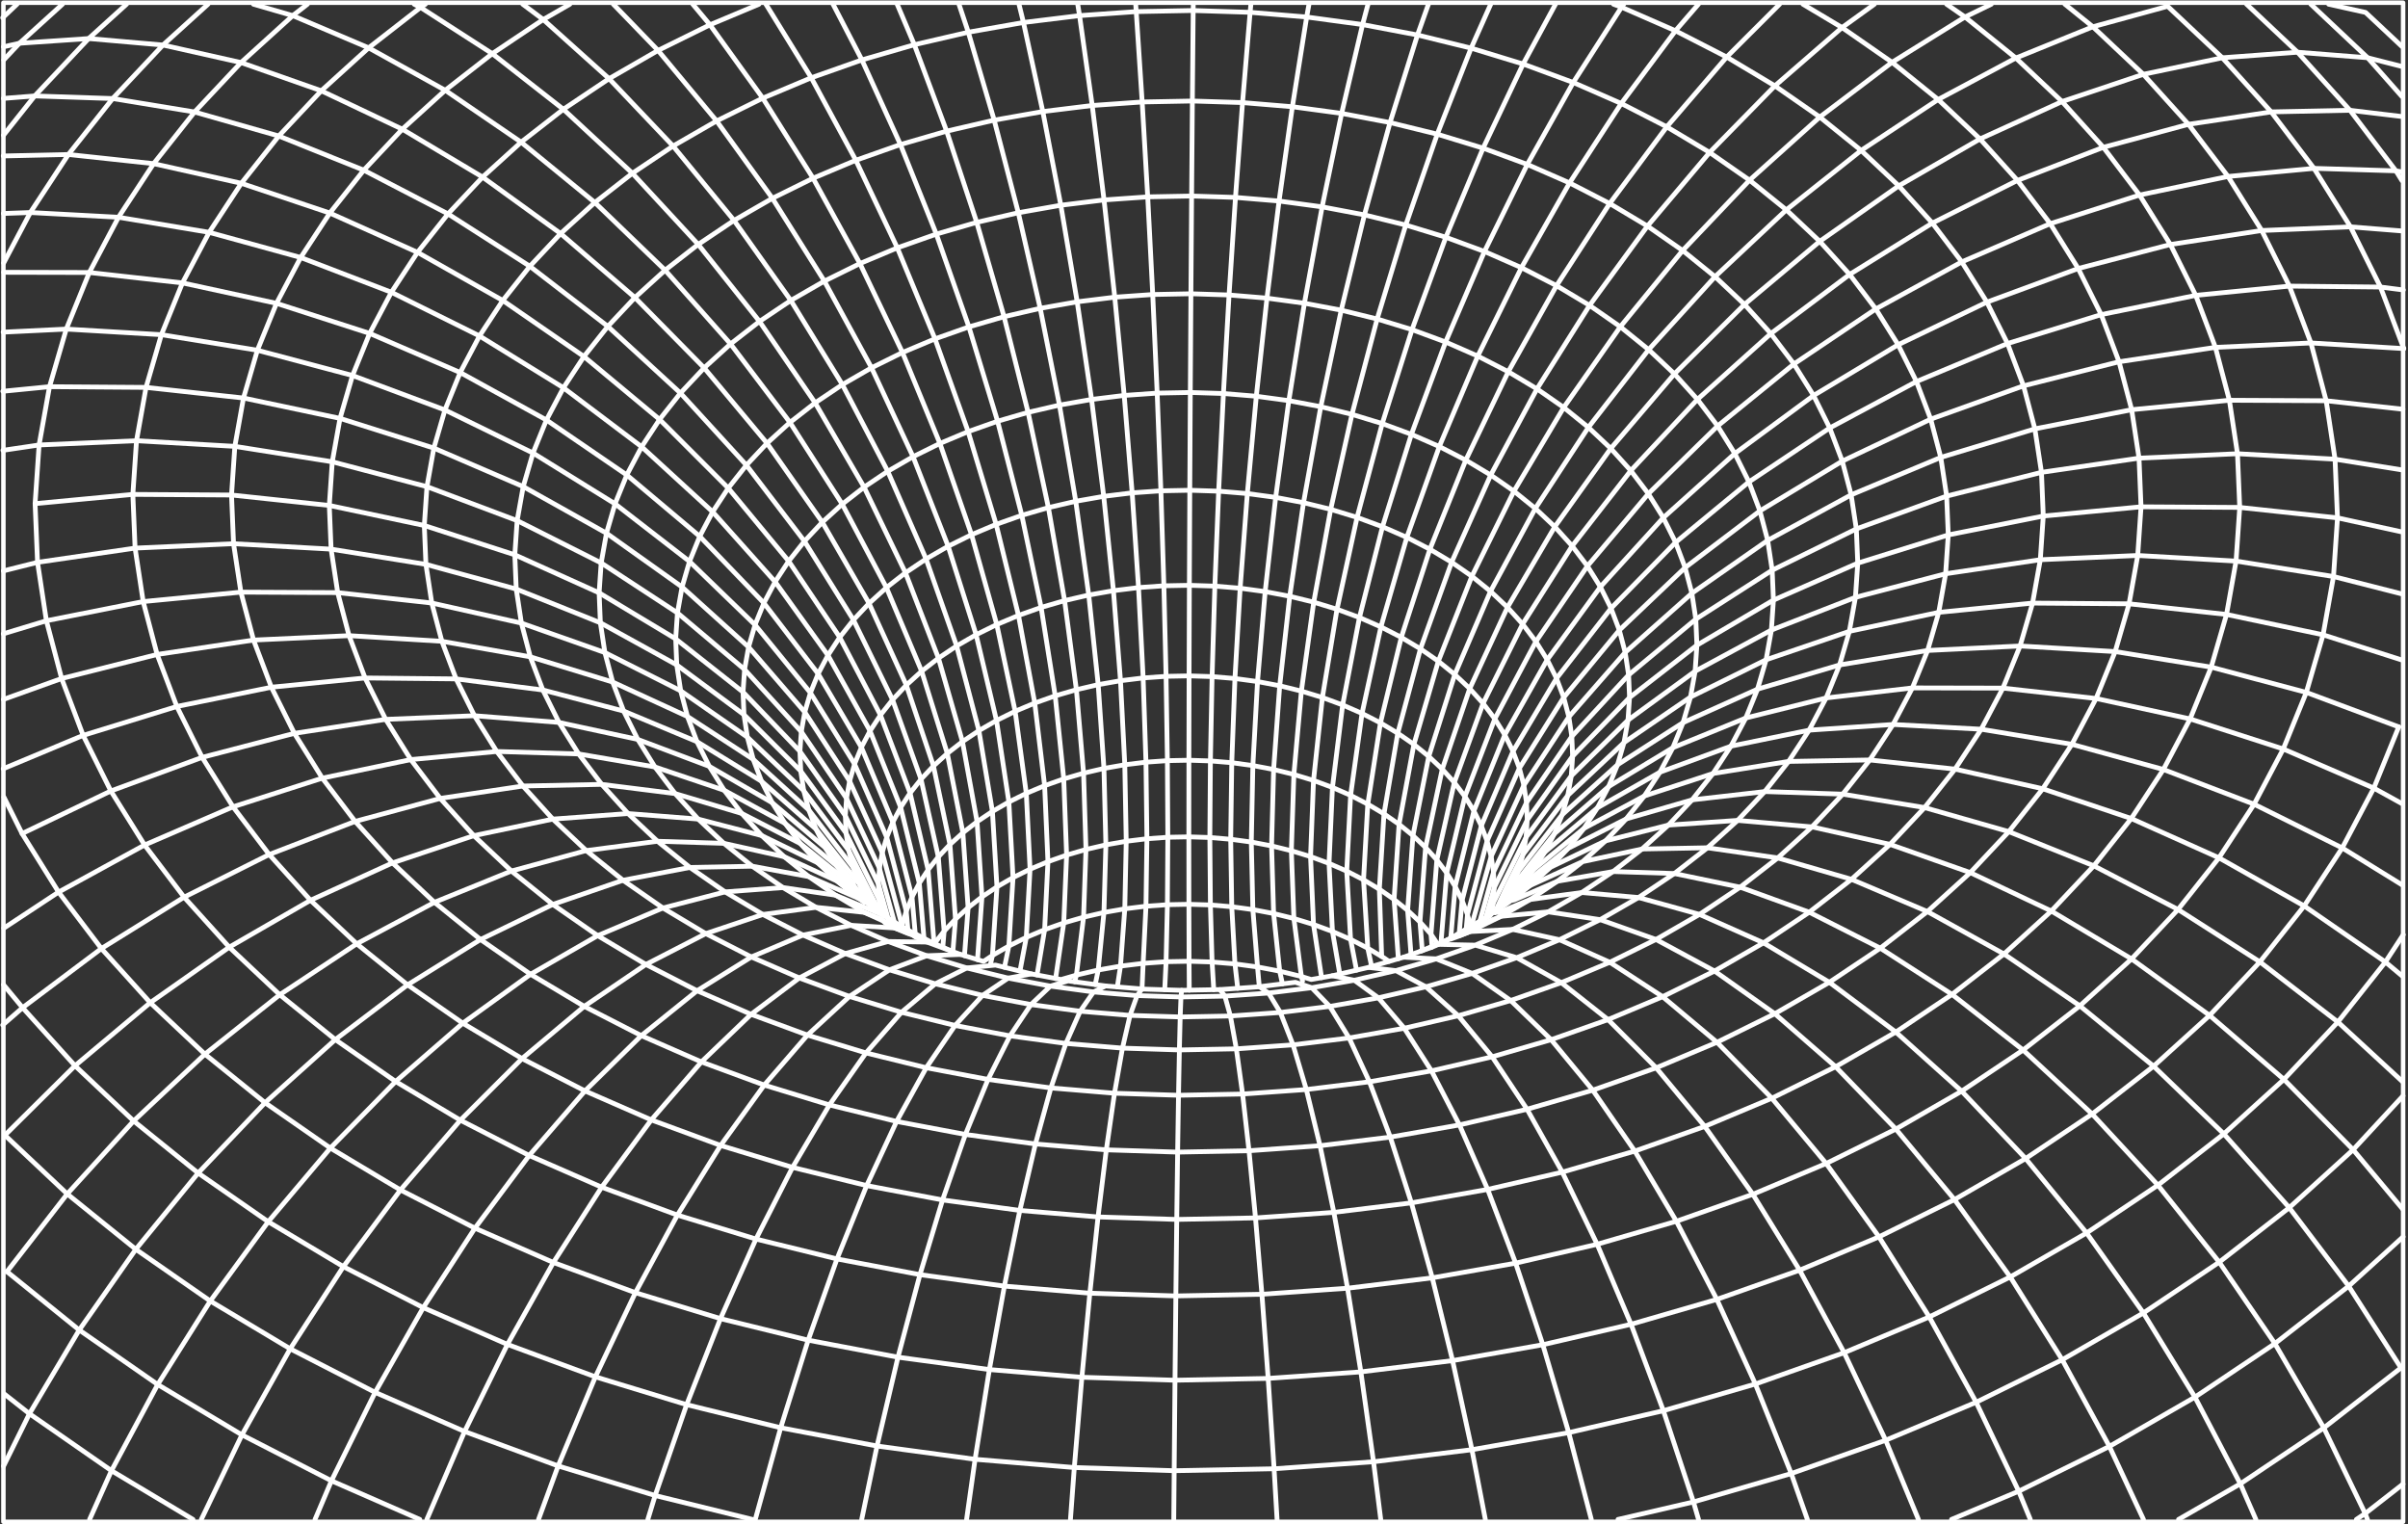 <svg width="891" height="564" viewBox="0 0 891 564" fill="none" xmlns="http://www.w3.org/2000/svg">
<rect x="0" y="0" width="891" height="564" fill="#333333" stroke="none"/>
<path d="M278.413 562.135L242.407 553.289L206.509 542.343L171.911 529.599L138.806 515.125L107.381 499.009L77.809 481.329L50.257 462.199L24.878 441.714L1.815 419.994" stroke="white" stroke-width="1.767" stroke-linecap="round" stroke-linejoin="round"/>
<path d="M155.33 562.132L122.639 547.837L89.519 530.849L58.355 512.221L29.319 492.058L2.573 470.469" stroke="white" stroke-width="1.767" stroke-linecap="round" stroke-linejoin="round"/>
<path d="M157.944 562.129L171.914 529.593L187.759 497.386L204.766 467.076L222.621 439.214L240.992 414.324L259.535 392.872L277.905 375.258L295.761 361.804L312.769 352.773L328.612 348.32L342.996 348.529" stroke="white" stroke-width="1.767" stroke-linecap="round" stroke-linejoin="round"/>
<path d="M279.473 562.129L288.871 528.221L299.033 495.816L309.701 465.763L320.676 438.623L331.755 414.897L342.73 395.026L353.398 379.382L363.559 368.256L373.025 361.864L381.619 360.312" stroke="white" stroke-width="1.767" stroke-linecap="round" stroke-linejoin="round"/>
<path d="M71.411 562.135L41.237 544.097L10.896 523.028L1.593 515.71" stroke="white" stroke-width="1.767" stroke-linecap="round" stroke-linejoin="round"/>
<path d="M74.497 562.129L89.524 530.847L107.385 499.003L127.057 468.61L148.175 440.246L170.346 414.431L193.155 391.648L216.179 372.321L238.989 356.808L261.159 345.402L282.277 338.317L301.95 335.678L314.934 342.34L331.102 343.33L336.064 345.27" stroke="white" stroke-width="1.767" stroke-linecap="round" stroke-linejoin="round"/>
<path d="M8.172 308.396L41.018 292.633L74.809 280.194L108.919 271.306L142.711 266.137L175.556 264.788L206.842 267.277L235.986 273.556L242.348 283.757L249.81 293.6L274.466 300.947L294.696 311.345L296.162 312.097L308.705 322.19L314.946 327.216L317.48 330.159L320.099 333.06" stroke="white" stroke-width="1.767" stroke-linecap="round" stroke-linejoin="round"/>
<path d="M709.85 562.129L697.721 532.84L682.369 500.448L665.889 469.923L648.586 441.846L630.781 416.735L612.815 395.056L595.01 377.215L577.706 363.547L558.976 370.154L539.577 375.783L527.622 365.087L516.49 359.088L506.379 357.9L501.938 358.927L495.76 360.359L493.003 360.998L489.016 361.702L485.19 362.377L481.531 361.261L473.515 359.291L465.307 357.733L456.951 356.605L448.493 355.901L439.982 355.632L431.464 355.793L422.989 356.396L414.602 357.423L406.353 358.873L398.286 360.747L392.614 362.389L390.594 362.007L383.715 360.706L381.622 360.312L377.403 359.273L371.672 357.865L368.328 357.047L357.742 358.109L356.559 357.745L342.909 353.585L328.614 348.32L314.936 342.34L297.128 345.933L278.011 354.044L257.942 366.531L238.99 356.808L221.156 346.148L204.54 334.61L189.235 322.255L175.326 309.159L162.891 295.383L152.001 281.022L142.715 266.136L135.086 250.826L129.156 235.169L124.958 219.251L122.517 203.165L121.845 186.995L122.947 170.844L125.815 154.787L130.435 138.928L136.78 123.344L144.815 108.129L154.494 93.362L165.766 79.133L178.564 65.518L192.818 52.595L208.45 40.431L225.37 29.102L243.484 18.663L262.692 9.178L280.817 1.568" stroke="white" stroke-width="1.767" stroke-linecap="round" stroke-linejoin="round"/>
<path d="M685.078 325.32L713.155 337.24L741.495 352.938L769.566 372.128L796.856 394.457L822.85 419.496L847.065 446.792L869.049 475.824L888.393 506.056" stroke="white" stroke-width="1.767" stroke-linecap="round" stroke-linejoin="round"/>
<path d="M1.215 234.488L17.167 229.648L52.984 222.557L89.138 219.071L124.955 219.25L159.77 223.094L192.931 230.537L223.822 241.43L251.867 255.582L275.6 272.062L276.544 272.719L278.715 280.95L281.782 289.049L299.185 304.324L300.586 305.553L301.959 306.759L311.427 318.78L313.609 321.55L318.056 327.196L321.091 333.284" stroke="white" stroke-width="1.767" stroke-linecap="round" stroke-linejoin="round"/>
<path d="M855.044 1.568L876.072 21.366L888.863 24.619" stroke="white" stroke-width="1.767" stroke-linecap="round" stroke-linejoin="round"/>
<path d="M504.53 325.482L506.1 297.519L510.786 267.436L518.497 235.801L529.086 203.199L542.367 170.234L558.083 137.524L575.941 105.681L595.614 75.287L616.732 46.924L638.9 21.103L658.466 1.567" stroke="white" stroke-width="1.767" stroke-linecap="round" stroke-linejoin="round"/>
<path d="M318.844 562.129L324.512 534.971L332.26 502.113L340.395 471.576L348.764 443.941L357.211 419.713L365.58 399.354L373.715 383.232L381.463 371.646" stroke="white" stroke-width="1.767" stroke-linecap="round" stroke-linejoin="round"/>
<path d="M1.398 22.161L7.188 16.001L23.103 1.569" stroke="white" stroke-width="1.767" stroke-linecap="round" stroke-linejoin="round"/>
<path d="M345.632 349.029L343.41 321.788L336.746 293.4L340.795 288.285L345.393 283.396L350.515 278.752L356.131 274.377L362.21 270.307L368.718 266.558L375.619 263.15L382.875 260.106L390.443 257.438L398.283 255.164L406.35 253.29L414.6 251.839L422.986 250.812L431.461 250.216L439.979 250.048L448.49 250.317L456.948 251.021L465.305 252.149L473.512 253.707L481.528 255.677L489.305 258.047L496.802 260.81L503.977 263.944L510.787 267.436L517.192 271.268L523.166 275.41L528.664 279.851L533.659 284.56L538.124 289.508L542.04 294.665L535.319 322.969L538.435 327.971L536.805 347.078L533.188 348.838L532.072 349.459L529.893 350.414" stroke="white" stroke-width="1.767" stroke-linecap="round" stroke-linejoin="round"/>
<path d="M831.281 1.568L850.137 19.319L869.529 40.801L888.862 43.123" stroke="white" stroke-width="1.767" stroke-linecap="round" stroke-linejoin="round"/>
<path d="M559.159 328.682L559.499 328.252L560.299 327.244L566.142 319.86L575.167 308.448L576.934 306.908L578.02 305.965L595.234 290.989L596.368 290.303L618.978 276.628L620.202 276.127L645.969 265.634L675.7 258.214L707.609 254.502L741.112 254.573L775.582 258.417L810.374 265.974L844.844 277.094L878.353 291.574L888.924 297.4" stroke="white" stroke-width="1.767" stroke-linecap="round" stroke-linejoin="round"/>
<path d="M1.08 166.605L14.464 164.624L50.511 163.054L86.897 165.137L122.945 170.843L157.981 180.053L191.355 192.611L222.444 208.267L250.668 226.741" stroke="white" stroke-width="1.767" stroke-linecap="round" stroke-linejoin="round"/>
<path d="M361.692 355.024L363.342 331.823L361.531 304.008L356.131 274.379L347.243 243.491L335.033 211.91L319.727 180.233L301.612 149.04L281.024 118.921L258.347 90.432L234.003 64.104L208.447 40.431L182.153 19.851L155.613 2.75L153.273 1.568" stroke="white" stroke-width="1.767" stroke-linecap="round" stroke-linejoin="round"/>
<path d="M562.101 328.377L563.946 326.903L568.195 323.495L580.241 313.849L581.745 313.091L601.71 302.968L626.111 295.919L652.989 292.851L681.836 293.806L712.122 298.778L743.285 307.671L774.746 320.319L805.91 336.483L836.195 355.864L865.049 378.104L889.013 400.206" stroke="white" stroke-width="1.767" stroke-linecap="round" stroke-linejoin="round"/>
<path d="M357.65 562.129L360.794 539.884L366.085 506.691L371.641 475.808L377.356 447.815L383.125 423.223L388.841 402.499L394.396 386.031L399.688 374.118L404.617 366.985L409.092 364.764" stroke="white" stroke-width="1.767" stroke-linecap="round" stroke-linejoin="round"/>
<path d="M517.414 354.695L515.832 332.765L510.383 328.975L512.096 301.101L517.193 271.269L525.591 240.046L537.129 208.005L551.591 175.75L568.71 143.876L588.162 112.982L609.59 83.639L632.588 56.397L656.738 31.764L681.58 10.199L693.542 1.568" stroke="white" stroke-width="1.767" stroke-linecap="round" stroke-linejoin="round"/>
<path d="M1 6.564L6.274 1.568" stroke="white" stroke-width="1.767" stroke-linecap="round" stroke-linejoin="round"/>
<path d="M510.894 562.129L508.226 540.797L503.541 507.545L498.61 476.596L493.549 448.531L488.434 423.874L483.366 403.084L478.442 386.551L473.75 374.577L469.381 367.385L465.961 365.045L465.304 357.733L463.585 336.52L463.006 311.529L463.585 283.23L465.304 252.151L468.134 218.875L472.019 184.017L476.89 148.228L482.656 112.176L489.209 76.53L496.426 41.953L504.173 9.095L506.179 1.568" stroke="white" stroke-width="1.767" stroke-linecap="round" stroke-linejoin="round"/>
<path d="M1.298 50.033L12.841 35.499L32.804 14.262L46.81 1.566" stroke="white" stroke-width="1.767" stroke-linecap="round" stroke-linejoin="round"/>
<path d="M199.266 562.129L206.514 542.337L220.305 509.377L235.108 478.25L250.651 449.54L266.641 423.772L282.781 401.437L298.772 382.945L314.313 368.638L329.118 358.796L342.908 353.585L355.428 353.113" stroke="white" stroke-width="1.767" stroke-linecap="round" stroke-linejoin="round"/>
<path d="M889.156 549.058L875.153 559.951L871.9 562.129" stroke="white" stroke-width="1.767" stroke-linecap="round" stroke-linejoin="round"/>
<path d="M390.59 362.006L393.605 341.456L394.666 316.351L393.605 288.172L390.442 257.439L385.237 224.73L378.085 190.648L369.122 155.837L358.512 120.938L346.455 86.605L333.173 53.478L318.915 22.172L308.245 1.567" stroke="white" stroke-width="1.767" stroke-linecap="round" stroke-linejoin="round"/>
<path d="M539.575 375.784L519.609 380.41L499.19 384.009L478.442 386.552L457.468 388.032L436.392 388.438L415.328 387.77L394.396 386.033L373.716 383.233L353.399 379.383L333.56 374.513" stroke="white" stroke-width="1.767" stroke-linecap="round" stroke-linejoin="round"/>
<path d="M489.014 361.704L486.024 342.031L484.926 316.908L486.024 288.741L489.307 258.05L494.715 225.406L502.14 191.42L511.445 156.717L522.464 121.955L534.986 87.777L548.774 54.811L563.583 23.684L575.55 1.57" stroke="white" stroke-width="1.767" stroke-linecap="round" stroke-linejoin="round"/>
<path d="M685.077 325.322L669.444 337.48L652.523 348.815L634.408 359.249L615.2 368.739L595.007 377.215L573.943 384.646L552.121 390.979L529.667 396.178L506.705 400.225L483.367 403.084L459.778 404.749L436.07 405.208L412.382 404.456L388.841 402.499L365.581 399.353L342.731 395.026L320.419 389.546L298.77 382.945L277.904 375.257L257.94 366.531" stroke="white" stroke-width="1.767" stroke-linecap="round" stroke-linejoin="round"/>
<path d="M33.157 562.129L41.243 544.092L58.359 512.218L77.812 481.324L99.239 451.987L122.241 424.745L146.389 400.112L171.233 378.541L196.31 360.443L221.154 346.148L245.302 335.923L268.304 329.966L289.73 328.373L309.183 331.19L322.909 336.932L323.109 337.015L323.808 337.308" stroke="white" stroke-width="1.767" stroke-linecap="round" stroke-linejoin="round"/>
<path d="M539.577 375.783L552.123 390.98L565.034 410.384L578.064 433.645L590.974 460.331L603.521 489.931L615.476 521.906L626.608 555.659L628.482 562.129" stroke="white" stroke-width="1.767" stroke-linecap="round" stroke-linejoin="round"/>
<path d="M888.99 85.46L869.722 83.926L836.876 85.281L803.074 90.45L768.969 99.337L735.179 111.776L702.333 127.54L671.05 146.33L641.904 167.8L615.445 191.55L592.16 217.132L572.493 244.075L556.801 271.872L545.377 300.015L548.116 305.518L550.247 311.141L542.989 338.371L544.147 342.764" stroke="white" stroke-width="1.767" stroke-linecap="round" stroke-linejoin="round"/>
<path d="M396.083 562.129L397.512 542.934L400.318 509.538L403.263 478.441L406.293 450.22L409.352 425.402L412.382 404.457L415.328 387.768L418.133 375.652L420.748 368.328L422.574 365.887L422.986 356.396L424.025 335.261L424.377 310.305L424.025 281.977L422.986 250.814L421.273 217.388L418.921 182.333L415.973 146.3L412.479 109.95L408.512 73.97L404.142 39.028L399.451 5.776L398.781 1.568" stroke="white" stroke-width="1.767" stroke-linecap="round" stroke-linejoin="round"/>
<path d="M381.464 371.647L399.689 374.118L418.134 375.652L436.691 376.237L455.266 375.879L473.751 374.577L492.034 372.333" stroke="white" stroke-width="1.767" stroke-linecap="round" stroke-linejoin="round"/>
<path d="M549.41 339.729L549.708 339.568L549.917 339.389L551.254 338.494L552.478 334.25L552.872 328.448L552.633 322.64L551.755 316.857L550.245 311.138L562.195 284.195L578.603 258.034L599.172 233.15L623.518 209.997L651.19 189.016L681.673 170.597L714.394 155.072L748.732 142.746L784.074 133.835L819.743 128.516L855.085 126.881L889.435 128.964" stroke="white" stroke-width="1.767" stroke-linecap="round" stroke-linejoin="round"/>
<path d="M434.315 562.129L434.464 544.11L434.768 510.63L435.085 479.449L435.413 451.145L435.741 426.243L436.07 405.209L436.392 388.437L436.69 376.237L436.977 368.841L437.233 366.376" stroke="white" stroke-width="1.767" stroke-linecap="round" stroke-linejoin="round"/>
<path d="M356.873 353.555L358.215 335.81L356.281 308.091L350.515 278.754L341.024 248.331L327.985 217.395L311.642 186.518L292.298 156.286L270.314 127.253L246.099 99.958L220.106 74.919L192.815 52.596L164.739 33.4L136.399 17.702L108.322 5.782L93.787 1.568" stroke="white" stroke-width="1.767" stroke-linecap="round" stroke-linejoin="round"/>
<path d="M889.161 405.43L870.7 425.36L847.063 446.794L821.146 466.957L793.087 485.746L763.058 503.056L731.202 518.784L697.717 532.84L662.788 545.16L626.605 555.659L598.695 562.129" stroke="white" stroke-width="1.767" stroke-linecap="round" stroke-linejoin="round"/>
<path d="M383.712 360.705L386.529 343.95L387.756 318.786L386.529 290.661L382.874 260.106L376.855 227.684L368.589 193.996L358.226 159.681L345.96 125.366L332.021 91.696L316.668 59.297L300.185 28.773L283.417 1.567" stroke="white" stroke-width="1.767" stroke-linecap="round" stroke-linejoin="round"/>
<path d="M667.139 1.568L681.578 10.199L700.093 23.055L717.146 36.82L732.635 51.407L746.489 66.753L758.617 82.756L768.967 99.337L777.473 116.396L784.074 133.837L788.754 151.57L791.476 169.495L792.222 187.502L790.992 205.504L787.793 223.387L782.648 241.061L775.581 258.418L766.628 275.369L755.848 291.819L743.283 307.673L729.036 322.839L713.153 337.242L695.736 350.791L676.886 363.415L656.706 375.043L635.308 385.607L612.811 395.056L589.342 403.329L565.031 410.384L540.015 416.18L514.433 420.686L488.433 423.874L462.152 425.73L435.74 426.243L409.351 425.402L383.124 423.223L357.211 419.713L331.754 414.896L306.897 408.79L282.778 401.437L259.534 392.872L237.291 383.148L216.177 372.321L196.308 360.443L177.797 347.586L160.745 333.828L145.25 319.234L131.397 303.888L119.265 287.886L108.919 271.305L100.42 254.246L93.814 236.799L89.137 219.071L86.417 201.147L85.668 183.139L86.896 165.137L90.091 147.255L95.238 129.581L102.308 112.224L111.259 95.272L122.043 78.822L134.6 62.969L148.858 47.802L164.739 33.4L182.153 19.85L201.003 7.226L210.829 1.568" stroke="white" stroke-width="1.767" stroke-linecap="round" stroke-linejoin="round"/>
<path d="M522.104 353.159L520.85 336.81L515.83 332.763L517.675 304.972L523.166 275.409L532.203 244.634L544.618 213.202L560.185 181.716L578.61 150.75L599.543 120.888L622.607 92.68L647.365 66.656L673.353 43.306L700.094 23.053L727.085 6.281L736.802 1.566" stroke="white" stroke-width="1.767" stroke-linecap="round" stroke-linejoin="round"/>
<path d="M495.758 360.359L493.03 344.608L491.765 319.431L493.03 291.324L496.803 260.811L503.016 228.46L511.546 194.88L522.236 160.69L534.896 126.531L549.28 93.04L565.122 60.832L582.133 30.517L599.986 2.66L600.791 1.568" stroke="white" stroke-width="1.767" stroke-linecap="round" stroke-linejoin="round"/>
<path d="M116.569 562.129L122.642 547.834L138.809 515.119L156.617 483.777L175.734 454.38L195.803 427.491L216.45 403.598L237.292 383.148L257.94 366.531" stroke="white" stroke-width="1.767" stroke-linecap="round" stroke-linejoin="round"/>
<path d="M554.825 335.879L555.147 335.676L555.601 335.42L555.63 335.265L555.851 334.948L556.329 334.513L561.373 329.153L561.957 328.49L567.18 321.96L568.678 320.737L571.955 318.051L586.071 306.489L591.073 298.855L595.234 290.988L598.516 282.924L600.904 274.723L602.384 266.42L602.957 258.064L627.877 238.701L656.199 222.018L687.398 208.338L720.889 197.904L756.045 190.915L792.223 187.501L828.734 187.727L864.911 191.589L888.864 196.818" stroke="white" stroke-width="1.767" stroke-linecap="round" stroke-linejoin="round"/>
<path d="M861.656 1.568L875.307 4.595L888.713 17.159" stroke="white" stroke-width="1.767" stroke-linecap="round" stroke-linejoin="round"/>
<path d="M492.033 372.333L499.189 384.008L506.704 400.225L514.434 420.686L522.235 445.015L529.965 472.752L537.479 503.378L544.636 536.332L549.596 562.129" stroke="white" stroke-width="1.767" stroke-linecap="round" stroke-linejoin="round"/>
<path d="M506.375 357.899L507.527 357.565L512.213 356.204L512.488 356.12L513.974 355.69" stroke="white" stroke-width="1.767" stroke-linecap="round" stroke-linejoin="round"/>
<path d="M764.057 1.568L774.389 9.9L793.065 27.496L809.766 45.994L824.402 65.291L836.877 85.281L847.119 105.849L855.087 126.883L860.722 148.263L864.005 169.877L864.912 191.591L863.432 213.294L859.576 234.859L853.374 256.162L844.845 277.094L834.053 297.538L821.047 317.366L805.91 336.484L788.714 354.773L769.566 372.13L748.574 388.473L725.845 403.693L701.51 417.714L675.707 430.451L648.584 441.846L620.286 451.82L590.973 460.331L560.813 467.315L529.966 472.752L498.612 476.596L466.929 478.828L435.086 479.449L403.264 478.44L371.642 475.808L340.397 471.576L309.702 465.763L279.731 458.403L250.65 449.539L222.621 439.213L195.804 427.491L170.345 414.431L146.389 400.112L124.068 384.611L103.509 368.017L84.825 350.421L68.122 331.924L53.493 312.621L41.02 292.631L30.772 272.063L22.806 251.029L17.168 229.648L13.888 208.041L12.985 186.327L14.464 164.624L18.318 143.059L24.524 121.75L33.047 100.817L43.84 80.38L56.843 60.546L71.983 41.434L89.176 23.145L108.323 5.782L113.741 1.568" stroke="white" stroke-width="1.767" stroke-linecap="round" stroke-linejoin="round"/>
<path d="M328.615 339.735L328.542 339.479L328.481 339.264L325.014 327.04L325.41 321.232L326.441 315.466L328.101 309.766L330.38 304.167L333.267 298.7L321.925 270.419L306.344 242.426L286.813 215.244L263.697 189.369L237.425 165.297L208.487 143.469L177.423 124.291L144.811 108.127L111.259 95.27L77.391 85.959L43.838 80.378L11.227 78.624L1.261 78.982" stroke="white" stroke-width="1.767" stroke-linecap="round" stroke-linejoin="round"/>
<path d="M377.401 359.272L379.749 346.797L381.134 321.567L379.749 293.513L375.619 263.15L368.823 231.056L359.487 197.821L347.783 164.062L333.93 130.416L318.187 97.504L300.847 65.94L282.232 36.317L262.69 9.177L256.352 1.567" stroke="white" stroke-width="1.767" stroke-linecap="round" stroke-linejoin="round"/>
<path d="M519.378 354.122L531.435 354.749L544.715 360.127L558.975 370.154L573.945 384.647L589.344 403.329L604.887 425.861L620.286 451.82L635.256 480.727L649.51 512.033L662.79 545.16L668.753 562.129" stroke="white" stroke-width="1.767" stroke-linecap="round" stroke-linejoin="round"/>
<path d="M352.581 352.063L353.539 340.048L358.214 335.81L363.342 331.823L368.891 328.105L367.212 300.206L362.209 270.309L353.974 238.984L342.66 206.8L328.478 174.372L311.692 142.289L292.616 111.156L271.603 81.551L249.046 54.029L225.366 29.103L201.003 7.227L193.438 1.569" stroke="white" stroke-width="1.767" stroke-linecap="round" stroke-linejoin="round"/>
<path d="M501.935 358.927L499.739 347.538L498.312 322.29L499.739 294.255L503.976 263.945L510.954 231.934L520.546 198.813L532.567 165.209L546.791 131.736L562.954 99.02L580.765 67.672L599.883 38.276L619.951 11.386L628.438 1.568" stroke="white" stroke-width="1.767" stroke-linecap="round" stroke-linejoin="round"/>
<path d="M549.722 339.521L552.874 328.449L556.682 320.636L565.104 303.362L565.832 302.329L581.9 279.749L602.958 258.065L602.612 249.702L601.346 241.382L626.022 219.482L654.069 199.922L684.958 183.066L718.12 169.225L752.937 158.666L788.755 151.569L824.909 148.083L860.721 148.262L889.115 151.402" stroke="white" stroke-width="1.767" stroke-linecap="round" stroke-linejoin="round"/>
<path d="M540.041 345.126L540.721 344.81L542.47 344.159L544.326 343.055L544.756 342.41L547.549 340.805L549.412 339.73L549.71 339.569L549.841 339.551L551.107 339.032L551.465 338.644L551.787 338.142L552.718 337.516L553.542 336.638L557.78 327.518L563.522 316.171L565.527 313.527L567.485 310.943L580.109 294.272L581.404 287.031L581.9 279.75L581.595 272.462L580.497 265.209L578.605 258.035L575.931 250.974L596.106 225.051L619.993 200.669L647.127 178.292L677.025 158.326L709.113 141.154L742.813 127.091L777.474 116.395L812.457 109.268L847.118 105.848L880.812 106.194L889.27 107.275" stroke="white" stroke-width="1.767" stroke-linecap="round" stroke-linejoin="round"/>
<path d="M440.05 366.322L439.979 355.632L439.913 334.55L439.889 309.607L439.913 281.261L439.979 250.05L440.086 216.547L440.241 181.378L440.432 145.201L440.659 108.684L440.916 72.519L441.196 37.369L441.501 3.89L441.525 1.568" stroke="white" stroke-width="1.767" stroke-linecap="round" stroke-linejoin="round"/>
<path d="M430.967 366.179L431.463 355.793L431.952 334.706L432.113 309.756L431.952 281.416L431.463 250.217L430.657 216.726L429.553 181.588L428.174 145.44L426.532 108.959L424.676 72.83L422.623 37.727L420.426 4.296L420.223 1.568" stroke="white" stroke-width="1.767" stroke-linecap="round" stroke-linejoin="round"/>
<path d="M449.113 366.148L448.492 355.9L447.871 334.8L447.662 309.851L447.871 281.517L448.492 250.318L449.513 216.844L450.921 181.718L452.688 145.589L454.771 109.131L457.147 73.032L459.761 37.953L462.567 4.557L462.847 1.567" stroke="white" stroke-width="1.767" stroke-linecap="round" stroke-linejoin="round"/>
<path d="M888.714 35.662L876.072 21.367L850.137 19.32L822.293 21.373L793.063 27.497L762.993 37.572L732.635 51.408L702.564 68.759L673.335 89.292L645.496 112.624L619.562 138.326L596.015 165.92L575.297 194.88L557.791 224.683L543.823 254.76L533.659 284.562L527.481 313.523L525.41 341.11L529.492 345.629L529.88 350.279L529.486 350.559" stroke="white" stroke-width="1.767" stroke-linecap="round" stroke-linejoin="round"/>
<path d="M317.704 332.385L309.788 325.999L302.594 319.224L296.162 312.097L290.529 304.666L285.726 296.972L284.515 296.274L262.445 283.519L257.9 274.398L254.366 265.069L253.225 264.544L226.695 252.337L196.218 243.008L163.501 237.248L129.152 235.171L93.813 236.801L58.142 242.125L22.803 251.03L1.261 258.766" stroke="white" stroke-width="1.767" stroke-linecap="round" stroke-linejoin="round"/>
<path d="M566.25 327.576L573.621 320.891L580.24 313.848L586.072 306.488L587.427 305.76L608.425 294.485L633.834 286.17L661.816 281.7L691.857 281.156L723.397 284.547L755.849 291.817L788.6 302.823L821.046 317.363L852.586 335.168L882.633 355.904L888.87 361.097" stroke="white" stroke-width="1.767" stroke-linecap="round" stroke-linejoin="round"/>
<path d="M1.817 419.988L27.753 394.286L55.595 370.954L84.823 350.421L114.895 333.07L145.25 319.234L175.322 309.159L204.552 303.035L232.393 300.982L258.329 303.029L267.858 312.006L278.344 320.47L289.729 328.372L301.947 335.678L319.807 337.541L326.369 340.179L326.772 340.71L327.601 341.54L331.1 343.33L336.073 345.39L338.723 346.315" stroke="white" stroke-width="1.767" stroke-linecap="round" stroke-linejoin="round"/>
<path d="M561.372 329.152L561.957 328.49L567.179 321.96L571.543 315.305L574.867 312.505L591.073 298.855L592.314 298.15L614.19 285.687L615.479 285.216L640.465 276.054L669.401 270.133L700.463 268.026L733.077 269.786L766.627 275.367L800.495 284.679L834.051 297.536L866.665 313.699L888.958 327.463" stroke="white" stroke-width="1.767" stroke-linecap="round" stroke-linejoin="round"/>
<path d="M239.717 562.129L242.409 553.284L254.07 519.673L266.588 487.847L279.729 458.403L293.25 431.884L306.898 408.79L320.418 389.547L333.56 374.512" stroke="white" stroke-width="1.767" stroke-linecap="round" stroke-linejoin="round"/>
<path d="M457.975 365.633L456.948 356.602L455.772 335.455L455.378 310.493L455.772 282.171L456.948 251.02L458.876 217.619L461.532 182.594L464.857 146.596L468.796 110.299L473.273 74.373L478.203 39.485L483.491 6.293L484.345 1.565" stroke="white" stroke-width="1.767" stroke-linecap="round" stroke-linejoin="round"/>
<path d="M888.39 506.058L859.847 528.268L828.953 548.962L806.098 562.129" stroke="white" stroke-width="1.767" stroke-linecap="round" stroke-linejoin="round"/>
<path d="M317.481 330.156L314.494 326.849L309.585 320.373L305.398 313.664L302.441 311.151L302.267 311.002L285.727 296.969L281.782 289.049L280.671 288.368L257.901 274.395L256.695 273.888L230.76 263.066L200.865 255.277L168.773 251.17L135.083 250.824L100.421 254.244L65.432 261.371L30.771 272.061L1.188 284.411" stroke="white" stroke-width="1.767" stroke-linecap="round" stroke-linejoin="round"/>
<path d="M492.999 360.998L501.099 362.652L510.028 369.164L519.608 380.409L529.666 396.178L540.016 416.18L550.461 440.043L560.811 467.315L570.868 497.499L580.448 530.023L588.811 562.129" stroke="white" stroke-width="1.767" stroke-linecap="round" stroke-linejoin="round"/>
<path d="M720.291 1.569L727.084 6.284L745.897 21.469L762.992 37.573L778.272 54.5L791.66 72.156L803.073 90.45L812.456 109.27L819.744 128.519L824.907 148.085L827.909 167.86L828.733 187.73L827.378 207.588L823.85 227.321L818.174 246.821L810.373 265.975L800.494 284.682L788.598 302.827L774.745 320.321L759.011 337.052L741.492 352.941L722.273 367.893L701.477 381.824L679.208 394.651L655.601 406.308L630.777 416.736L604.884 425.862L578.06 433.645L550.46 440.044L522.234 445.016L493.548 448.532L464.551 450.579L435.412 451.146L406.291 450.221L377.355 447.815L348.763 443.942L320.675 438.623L293.249 431.885L266.638 423.773L240.99 414.324L216.449 403.598L193.152 391.649L171.23 378.541L150.805 364.359L131.991 349.175L114.895 333.071L99.61 316.143L86.224 298.487L74.809 280.193L65.431 261.373L58.142 242.124L52.982 222.558L49.981 202.784L49.155 182.913L50.509 163.055L54.036 143.322L59.714 123.822L67.514 104.668L77.391 85.962L89.289 67.817L103.144 50.322L118.876 33.591L136.398 17.703L155.612 2.751L157.38 1.569" stroke="white" stroke-width="1.767" stroke-linecap="round" stroke-linejoin="round"/>
<path d="M1.311 542.419L10.898 523.02L29.321 492.054L50.258 462.192L73.319 433.983L98.076 407.965L124.066 384.609L150.805 364.357L177.796 347.585L204.536 334.609L230.525 325.661L255.282 320.922L278.344 320.468L299.281 324.312L315.587 331.457L317.992 332.508L319.974 333.958" stroke="white" stroke-width="1.767" stroke-linecap="round" stroke-linejoin="round"/>
<path d="M371.67 357.864L373.298 349.985L374.834 324.678L373.298 296.696L368.719 266.559L361.182 234.829L350.828 202.096L337.848 168.969L322.487 136.069L305.028 104.004L285.798 73.373L265.155 44.752L243.482 18.662L226.954 1.568" stroke="white" stroke-width="1.767" stroke-linecap="round" stroke-linejoin="round"/>
<path d="M321.651 334.185L320.734 333.343L319.137 331.696L315.633 327.166L309.585 320.373L305.151 316.714L290.53 304.663L289.202 303.941L267.979 292.385L242.349 283.754L214.119 278.932L183.814 278.018L151.998 281.021L119.266 287.885L86.225 298.486L53.492 312.62L21.677 330.037L1.398 343.401" stroke="white" stroke-width="1.767" stroke-linecap="round" stroke-linejoin="round"/>
<path d="M413.421 365.121L414.602 357.421L416.19 336.226L416.721 311.24L416.19 282.936L414.602 251.838L411.99 218.526L408.4 183.627L403.901 147.778L398.576 111.655L392.523 75.931L385.857 41.27L378.701 8.317L377.044 1.566" stroke="white" stroke-width="1.767" stroke-linecap="round" stroke-linejoin="round"/>
<path d="M889.193 457.562L869.048 475.826L841.741 497.075L812.166 516.88L780.513 535.12L746.95 551.696L722.102 562.129" stroke="white" stroke-width="1.767" stroke-linecap="round" stroke-linejoin="round"/>
<path d="M326.949 338.74L326.606 338.478L326.079 338.257L325.915 338.191L324.561 337.624L324.112 337.439L323.957 337.069L323.578 336.388L322.404 335.648L320.672 333.798L318.057 327.197L315.697 320.965L314.027 314.632L313.056 308.234L312.789 301.799L313.227 295.371L314.368 288.984L316.206 282.675L318.73 276.474L302.723 249.286L282.659 223.112L258.91 198.437L231.922 175.726L202.193 155.39L170.281 137.824L136.778 123.344L102.309 112.224L67.517 104.667L33.047 100.817L1.374 100.746" stroke="white" stroke-width="1.767" stroke-linecap="round" stroke-linejoin="round"/>
<path d="M348.851 350.432L349.344 344.511L353.542 340.046L351.496 312.434L356.284 308.089L361.533 304.006L367.216 300.204L373.3 296.695L379.751 293.513L386.532 290.66L393.608 288.171L400.936 286.04L408.478 284.291L416.19 282.936L424.027 281.976L431.953 281.414L439.916 281.259L447.872 281.516L455.775 282.172L463.588 283.229L471.264 284.679L478.755 286.524L486.025 288.738L493.032 291.323L499.741 294.253L506.104 297.518L512.097 301.1L517.678 304.973L522.817 309.122L520.853 336.811L525.413 341.109L526.267 351.65V351.697" stroke="white" stroke-width="1.767" stroke-linecap="round" stroke-linejoin="round"/>
<path d="M345.731 349.069L349.341 344.509L347.194 317.005L340.794 288.283L330.26 258.887L315.789 229.353L297.649 200.243L276.179 172.094L251.779 145.431L224.902 120.75L196.051 98.516L165.762 79.13L134.599 62.966L103.144 50.318L71.981 41.431L41.692 36.459L12.84 35.498L1.261 36.405" stroke="white" stroke-width="1.767" stroke-linecap="round" stroke-linejoin="round"/>
<path d="M888.683 63.572L886.523 63.208L869.53 40.801L840.372 41.398L809.764 45.993L778.272 54.499L746.488 66.753L714.997 82.529L684.395 101.533L655.237 123.415L628.079 147.762L603.422 174.12L581.725 202L563.395 230.889L548.771 260.238L538.123 289.509L531.659 318.148L535.318 322.97L533.211 348.499" stroke="white" stroke-width="1.767" stroke-linecap="round" stroke-linejoin="round"/>
<path d="M405.258 364.244L406.351 358.872L408.477 337.581L409.19 312.566L408.477 284.291L406.351 253.289L402.853 220.139L398.047 185.448L392.023 149.868L384.893 114.067L376.791 78.701L367.864 44.441L358.284 11.916L354.834 1.566" stroke="white" stroke-width="1.767" stroke-linecap="round" stroke-linejoin="round"/>
<path d="M326.069 338.193L325.258 332.851L325.016 327.043L321.522 319.827L312.789 301.801L312.459 301.335L295.99 277.985L274.934 256.038L275.504 247.682L276.988 239.379L252.378 217.175L224.41 197.269L193.603 180.031L160.532 165.784L125.813 154.789L90.093 147.256L54.038 143.323L18.318 143.06L1.047 144.761" stroke="white" stroke-width="1.767" stroke-linecap="round" stroke-linejoin="round"/>
<path d="M474.526 363.996L473.512 359.293L471.261 337.972L470.503 312.951L471.261 284.682L473.512 253.71L477.224 220.601L482.322 185.97L488.708 150.468L496.271 114.756L504.866 79.498L514.332 45.351L524.491 12.946L528.532 1.57" stroke="white" stroke-width="1.767" stroke-linecap="round" stroke-linejoin="round"/>
<path d="M551.788 338.144L552.48 334.252L553.071 333.07L557.566 324.039L564.663 309.786L565.104 303.363L564.836 296.929L581.596 272.463L602.613 249.704L627.479 229.069L655.741 210.948L686.874 195.674L720.294 183.533L755.378 174.753L791.478 169.495L827.912 167.859L864.005 169.877L888.787 173.852" stroke="white" stroke-width="1.767" stroke-linecap="round" stroke-linejoin="round"/>
<path d="M366.541 356.497L367.213 353.489L373.297 349.986L379.748 346.798L386.53 343.951L393.605 341.456L400.934 339.331L408.475 337.582L416.187 336.227L424.024 335.26L431.951 334.705L439.913 334.55L447.87 334.801L455.772 335.457L463.585 336.52L471.261 337.97L478.752 339.809L486.022 342.029L493.03 344.608L499.739 347.538L506.101 350.803L507.528 357.566" stroke="white" stroke-width="1.767" stroke-linecap="round" stroke-linejoin="round"/>
<path d="M451.357 366.107L453.219 368.525L455.266 375.878L457.469 388.031L459.779 404.75L462.154 425.73L464.554 450.578L466.929 478.829L469.239 509.962L471.436 543.393L472.534 562.129" stroke="white" stroke-width="1.767" stroke-linecap="round" stroke-linejoin="round"/>
<path d="M397.662 363.216L398.284 360.745L400.934 339.329L401.824 314.272L400.934 286.039L398.284 255.162L393.919 222.203L387.924 187.792L380.409 152.558L371.514 117.163L361.405 82.264L350.271 48.516L338.319 16.541L331.971 1.565" stroke="white" stroke-width="1.767" stroke-linecap="round" stroke-linejoin="round"/>
<path d="M1.298 17.306L7.188 15.999L32.804 14.262L60.304 16.662L76.954 1.566" stroke="white" stroke-width="1.767" stroke-linecap="round" stroke-linejoin="round"/>
<path d="M481.971 362.936L481.53 361.259L478.754 339.807L477.823 314.744L478.754 286.523L481.53 255.676L486.102 222.776L492.381 188.438L500.248 153.299L509.565 118.018L520.154 83.249L531.811 49.639L544.334 17.813L551.586 1.566" stroke="white" stroke-width="1.767" stroke-linecap="round" stroke-linejoin="round"/>
<path d="M333.711 342.778L333.777 342.414L326.441 315.465L314.367 288.982L297.779 263.459L276.987 239.375L279.376 231.174L282.658 223.11L286.813 215.243L291.82 207.603L297.65 200.243L304.269 193.2L311.642 186.515L319.727 180.23L328.478 174.368L337.847 168.967L347.782 164.06L358.226 159.679L369.122 155.835L380.408 152.558L392.021 149.866L403.898 147.777L415.972 146.297L428.172 145.437L440.432 145.199L452.686 145.587L464.857 146.595L476.89 148.225L488.708 150.463L500.246 153.298L511.443 156.713L522.235 160.688L532.567 165.206L542.368 170.232L551.589 175.747L560.185 181.716L568.099 188.103L575.297 194.877L581.726 201.998L587.361 209.429L592.159 217.129L596.105 225.049L599.173 233.149L601.345 241.38L580.496 265.208L563.861 290.527L551.757 316.856L544.57 342.164L542.511 343.704" stroke="white" stroke-width="1.767" stroke-linecap="round" stroke-linejoin="round"/>
<path d="M555.785 335.009L555.964 334.734L559.205 330.699L564.344 324.289L571.543 315.306L575.166 308.448L578.025 301.422L580.108 294.272L580.961 293.466L582.412 292.105L600.903 274.724L601.864 274.061L625.513 257.892L626.605 257.349L653.483 244.086L684.288 233.575L717.361 226.543L752.081 223.123L787.793 223.386L823.851 227.319L859.574 234.858L889.012 244.271" stroke="white" stroke-width="1.767" stroke-linecap="round" stroke-linejoin="round"/>
<path d="M555.856 334.945L555.964 334.736L559.157 328.684L561.682 322.488L562.607 321.295L567.185 315.391L578.025 301.424L578.138 301.329L578.986 300.559L580.579 299.12L598.516 282.927L599.554 282.259L622.761 267.342L623.919 266.823L650.313 254.957L680.67 246.004L713.254 240.65L747.456 238.991L782.648 241.062L818.174 246.822L853.372 256.163L887.574 268.918" stroke="white" stroke-width="1.767" stroke-linecap="round" stroke-linejoin="round"/>
<path d="M2.577 470.464L24.881 441.707L49.449 414.716L75.821 389.999L103.509 368.016L131.993 349.172L160.747 333.826L189.232 322.253L216.919 314.678L243.293 311.24L267.86 312.004L290.163 316.952L299.283 324.312L309.183 331.188L319.809 337.539L326.773 340.708L331.235 342.135" stroke="white" stroke-width="1.767" stroke-linecap="round" stroke-linejoin="round"/>
<path d="M1.198 57.699L25.303 57.155L56.842 60.546L89.29 67.816L122.044 78.822L154.491 93.362L186.03 111.167L216.072 131.903L244.057 155.181L269.464 180.579L291.82 207.605L310.708 235.772L325.777 264.548L336.745 293.401L333.267 298.701L340.158 326.743L341.885 347.126" stroke="white" stroke-width="1.767" stroke-linecap="round" stroke-linejoin="round"/>
<path d="M889.251 345.803L882.632 355.908L865.048 378.106L845.082 399.343L822.848 419.5L798.466 438.469L772.078 456.148L743.821 472.425L713.864 487.222L682.366 500.449L649.508 512.034L615.474 521.907L580.449 530.024L544.636 536.333L508.226 540.798L471.434 543.395L434.463 544.111L397.512 542.935L360.794 539.885L324.512 534.973L288.872 528.222L254.07 519.674L220.302 509.378L187.757 497.387L156.617 483.778L127.055 468.611L99.238 451.988L73.32 433.986L49.448 414.719L27.754 394.288L8.359 372.806L1.298 364.294" stroke="white" stroke-width="1.767" stroke-linecap="round" stroke-linejoin="round"/>
<path d="M544.499 343.348L547.132 342.298L549.167 341.486L555.404 338.997L572.863 337.356L592.095 340.233L612.735 347.574L634.408 359.249L656.707 375.043L679.21 394.65L701.509 417.714L723.182 443.798L743.822 472.424L763.059 503.056L780.512 535.12L793.118 562.129" stroke="white" stroke-width="1.767" stroke-linecap="round" stroke-linejoin="round"/>
<path d="M324.452 335.297L320.101 326.672L314.026 314.633L310.445 309.876L297.393 292.524L295.144 290.388L276.544 272.72L275.28 264.399L274.407 263.755L250.412 245.997L249.392 245.436L222.148 230.413L220.965 229.935L191.017 217.932L157.598 208.794L122.514 203.165L86.418 201.148L49.982 202.783L13.886 208.042L1.239 211.205" stroke="white" stroke-width="1.767" stroke-linecap="round" stroke-linejoin="round"/>
<path d="M315.866 326.753L313.042 323.22L305.398 313.664L301.959 306.758L299.285 299.697L297.393 292.522L296.293 285.27L295.543 284.53L275.28 264.397L274.933 256.035L250.011 236.362L250.667 226.74" stroke="white" stroke-width="1.767" stroke-linecap="round" stroke-linejoin="round"/>
<path d="M554.982 335.583L557.322 331.011L561.685 322.487L563.523 316.172L564.663 309.786L567.033 306.569L581.406 287.033L582.176 286.281L602.386 266.422L603.282 265.772L627.223 248.325L628.255 247.77L655.449 233.092L656.643 232.627L686.541 220.994L719.912 212.267L754.949 207.074L790.995 205.505L827.381 207.588L863.433 213.294L889.015 219.8" stroke="white" stroke-width="1.767" stroke-linecap="round" stroke-linejoin="round"/>
<path d="M558.276 332.986L563.612 328.778L573.622 320.893L575.299 320.088L594.083 311.081L617.343 305.249L642.961 303.518L670.46 305.918L699.331 312.394L729.038 322.839L759.013 337.051L788.714 354.772L817.585 375.663L845.084 399.342L870.702 425.36L889.038 447.337" stroke="white" stroke-width="1.767" stroke-linecap="round" stroke-linejoin="round"/>
<path d="M536.775 347.443L539.837 346.315L543.962 344.65L544.176 344.542L546.874 343.205L548.969 342.172L555.404 338.997L566.195 332.778L576.277 326.027L596.863 322.44L619.545 323.174L643.886 328.223L669.444 337.481L695.737 350.791L722.274 367.892L748.573 388.473L774.131 412.145L798.466 438.467L821.148 466.957L841.74 497.075L859.849 528.268L875.153 559.951L875.995 562.129" stroke="white" stroke-width="1.767" stroke-linecap="round" stroke-linejoin="round"/>
<path d="M326.912 338.607L325.258 332.848L324.698 331.719L320.479 323.202L313.057 308.232L311.082 305.528L296.295 285.27L295.991 277.982L296.487 270.7L297.781 263.46L299.863 256.309L279.378 231.175L255.131 207.723L227.576 186.397L197.224 167.601L164.64 151.676L130.434 138.927L95.241 129.579L59.717 123.82L24.525 121.748L1.169 122.882" stroke="white" stroke-width="1.767" stroke-linecap="round" stroke-linejoin="round"/>
<path d="M335.953 344.041L335.33 337.087L328.103 309.768L316.206 282.675L299.863 256.311L302.723 249.286L306.346 242.427L310.71 235.772L315.791 229.356L321.561 223.22L327.986 217.394L335.034 211.909L342.662 206.8L350.828 202.096L359.487 197.822L368.591 193.996L378.087 190.648L387.925 187.795L398.047 185.449L408.398 183.629L418.922 182.333L429.552 181.587L440.243 181.378L450.921 181.719L461.533 182.596L472.021 184.017L482.323 185.968L492.38 188.439L502.139 191.418L511.546 194.88L520.547 198.813L529.088 203.2L537.128 208.005L544.619 213.204L551.519 218.773L557.792 224.682L563.397 230.89L568.304 237.366L572.494 244.075L575.932 250.975L559.834 277.966L562.197 284.197L563.863 290.53L564.836 296.929L552.635 322.642L547.645 340.465L547.55 340.805" stroke="white" stroke-width="1.767" stroke-linecap="round" stroke-linejoin="round"/>
<path d="M1.351 97.324L11.229 78.624L25.304 57.154L41.693 36.46L60.305 16.662L89.175 23.144L118.878 33.589L148.859 47.801L178.562 65.516L207.433 86.407L234.931 110.085L260.549 136.103L283.805 163.984L304.27 193.201L321.56 223.218L335.354 253.468L345.394 283.396L351.494 312.434L347.195 317.006L343.411 321.787L340.159 326.742L337.46 331.851L335.329 337.086L333.778 342.416L333.817 342.845L333.91 342.899L335.524 343.866L335.957 344.087L338.65 345.466L341.886 347.125L344.563 348.552L345.326 348.892L345.633 349.029L345.732 349.071L348.849 350.432L352.546 352.049L352.582 352.061L355.427 353.112L356.873 353.554L361.693 355.022L363.916 355.696L367.214 353.488L368.892 328.102L374.834 324.676L381.134 321.567L387.757 318.785L394.667 316.35L401.824 314.273L409.189 312.566L416.719 311.241L424.377 310.303L432.113 309.754L439.89 309.605L447.661 309.85L455.379 310.494L463.007 311.527L470.504 312.948L477.822 314.744L484.925 316.905L491.765 319.43L498.313 322.289L504.532 325.482L506.102 350.802L512.095 354.383L513.975 355.69L517.413 354.694L519.377 354.121L522.104 353.16L525.566 351.942L526.265 351.673L527.942 351.106L529.488 350.557L529.876 350.229L530.109 350.032L530.873 349.704L532.013 349.375L533.188 348.844L536.794 347.191L539.886 345.782L540.041 345.126L540.721 344.809L542.512 343.705L542.989 338.369L541.002 333.11L548.117 305.516L559.833 277.964L556.801 271.87L553.106 265.955L568.303 237.364L587.362 209.43L609.912 182.678L635.542 157.603L663.774 134.671L694.078 114.305L725.892 96.894L758.619 82.754L791.662 72.154L824.401 65.29L856.215 62.287L886.525 63.206L888.769 66.811" stroke="white" stroke-width="1.767" stroke-linecap="round" stroke-linejoin="round"/>
<path d="M887.574 268.917L878.353 291.574L866.666 313.701L852.585 335.171L836.195 355.864L817.584 375.663L796.854 394.459L774.131 412.144L749.522 428.618L723.181 443.797L695.247 457.591L665.886 469.923L635.255 480.726L603.518 489.93L570.869 497.498L537.479 503.378L503.541 507.544L469.238 509.961L434.768 510.63L400.317 509.538L366.085 506.69L332.261 502.112L299.033 495.815L266.588 487.847L235.106 478.249L204.765 467.075L175.734 454.38L148.173 440.246L122.239 424.745L98.077 407.966L75.82 390L55.595 370.954L37.513 350.928L21.676 330.037L8.173 308.394L1.46 294.923" stroke="white" stroke-width="1.767" stroke-linecap="round" stroke-linejoin="round"/>
<path d="M345.325 348.894L344.561 348.553L341.944 347.825L338.755 346.679L336.02 344.799L335.737 343.951L334.005 343.253L333.647 342.937L333.676 342.764L330.953 341.134L328.615 339.737L326.948 338.741L326.298 338.353L326.067 338.191L325.83 338.024L323.984 335.786L323.368 336.138L322.155 334.992L321.7 334.395L320.037 333.512L317.993 332.509L309.788 325.997L307.945 325.144L290.162 316.954L281.875 309.147L274.466 300.946L267.978 292.387L262.445 283.517L261.174 283.04L235.986 273.555L230.759 263.068L226.695 252.336L223.82 241.431L222.147 230.413L221.687 219.334L222.442 208.268L224.408 197.268L227.573 186.398L231.92 175.726L237.425 165.299L244.056 155.182L251.779 145.435L260.548 136.105L270.313 127.253L281.023 118.921L292.616 111.156L305.026 104.005L318.186 97.505L332.021 91.697L346.454 86.606L361.404 82.266L376.789 78.703L392.519 75.934L408.51 73.97L424.674 72.83L440.915 72.519L457.144 73.033L473.272 74.376L489.209 76.531L504.865 79.497L520.151 83.251L534.984 87.776L549.279 93.04L562.954 99.021L575.942 105.682L588.16 112.982L599.542 120.891L610.03 129.354L619.562 138.326L628.079 147.762L635.54 157.605L641.903 167.8L647.126 178.293L651.191 189.019L654.068 199.924L655.739 210.948L656.198 222.02L655.446 233.093L653.483 244.087L650.313 254.956L645.968 265.635L640.465 276.056L633.833 286.173L626.11 295.92L617.341 305.25L607.576 314.107L596.862 322.44L585.271 330.199L572.862 337.356L559.701 343.85L545.865 349.664L531.432 354.749L516.486 359.088L501.099 362.652L485.371 365.421L479.318 363.41L474.526 363.995L466.503 364.98L465.411 365.111L457.974 365.636L451.355 366.108L449.11 366.149L440.05 366.322L437.232 366.376L430.965 366.179L423.116 365.929L422.03 365.839L413.417 365.123L409.091 364.765L405.256 364.245L397.661 363.219L395.233 362.89L388.68 364.824L381.462 371.647L363.559 368.256L346.077 363.965L329.115 358.796L312.767 352.773L297.125 345.933L282.275 338.317L268.302 329.966L255.283 320.924L243.291 311.242L232.393 300.982L222.65 290.19L214.118 278.933L206.842 267.276L200.864 255.279L196.218 243.007L192.929 230.538L191.016 217.932L190.49 205.266L191.353 192.612L193.601 180.03L197.221 167.603L202.192 155.39L208.487 143.471L216.072 131.903L224.902 120.753L234.93 110.087L246.098 99.958L258.346 90.432L271.602 81.55L285.796 73.373L300.845 65.942L316.668 59.298L333.173 53.479L350.27 48.519L367.862 44.442L385.853 41.273L404.141 39.028L422.621 37.727L441.196 37.369L459.759 37.954L478.202 39.488L496.425 41.953L514.332 45.349L531.808 49.641L548.772 54.81L565.12 60.833L580.765 67.673L595.615 75.289L609.588 83.639L622.606 92.682L634.597 102.363L645.496 112.624L655.237 123.416L663.773 134.673L671.049 146.33L677.024 158.327L681.673 170.599L684.956 183.068L686.872 195.674L687.397 208.34L686.538 220.994L684.288 233.576L680.671 246.003L675.699 258.215L669.401 270.135L661.815 281.703L652.987 292.852L642.96 303.519L631.792 313.648L619.544 323.174L606.287 332.05L592.093 340.233L577.04 347.664L561.223 354.307L544.713 360.127L527.618 365.087L510.028 369.164L492.032 372.333L485.371 365.421L469.38 367.385L453.217 368.525L436.976 368.841L420.746 368.328L404.616 366.985L388.68 364.824L373.025 361.864L357.738 358.109L346.077 363.965L333.559 374.512L314.311 368.638L295.759 361.804L278.008 354.045L261.156 345.402L245.3 335.923L230.526 325.663L216.918 314.68L204.552 303.035L193.495 290.793L183.813 278.02L175.556 264.787L168.772 251.172L163.501 237.247L159.768 223.095L157.597 208.794L157 194.421L157.979 180.054L160.53 165.782L164.637 151.678L170.279 137.824L177.423 124.293L186.03 111.167L196.051 98.52L207.431 86.409L220.105 74.919L234.003 64.103L249.046 54.028L265.153 44.752L282.231 36.319L300.185 28.774L318.915 22.172L338.317 16.544L358.282 11.918L378.697 8.319L399.45 5.776L420.424 4.296L441.5 3.89L462.564 4.558L483.491 6.295L504.173 9.095L524.491 12.945L544.331 17.815L563.58 23.683L582.131 30.517L599.883 38.276L616.733 46.925L632.586 56.398L647.365 66.658L660.967 77.647L673.335 89.292L684.395 101.534L694.076 114.307L702.331 127.54L709.112 141.155L714.394 155.074L718.119 169.226L720.292 183.533L720.888 197.906L719.91 212.267L717.361 226.545L713.254 240.649L707.608 254.503L700.463 268.028L691.856 281.159L681.834 293.807L670.458 305.918L657.786 317.408L643.885 328.224L628.843 338.293L612.733 347.574L595.657 356.008L577.703 363.547L561.223 354.307L545.865 349.664L532.011 349.377L529.492 345.629L531.659 318.148L527.481 313.522L522.813 309.123L528.663 279.852L538.29 249.549L551.517 218.773L568.099 188.106L587.724 158.112L610.03 129.354L634.597 102.363L660.967 77.647L688.657 55.657L717.146 36.82L745.898 21.468L774.387 9.901L802.07 2.326L822.293 21.373L840.372 41.398L856.213 62.289L869.721 83.926L880.811 106.195L889.436 128.967" stroke="white" stroke-width="1.767" stroke-linecap="round" stroke-linejoin="round"/>
<path d="M539.844 346.249L543.963 344.65L559.703 343.85L577.042 347.664L595.659 356.008L615.201 368.74L635.31 385.608L655.604 406.307L675.706 430.451L695.248 457.592L713.865 487.221L731.205 518.784L746.95 551.696L751.248 562.129" stroke="white" stroke-width="1.767" stroke-linecap="round" stroke-linejoin="round"/>
<path d="M322.156 334.993L321.983 334.832L321.701 334.396L321.091 333.286L319.137 331.698L313.09 327.514L302.595 319.223L300.961 318.429L281.876 309.148L258.33 303.03L249.811 293.599L222.651 290.191L193.496 290.794L162.889 295.384L131.398 303.889L99.611 316.143L68.121 331.925L37.514 350.93L8.359 372.805L1 379.216" stroke="white" stroke-width="1.767" stroke-linecap="round" stroke-linejoin="round"/>
<path d="M554.424 337.654L554.472 337.636L566.195 332.778L585.271 330.199L606.287 332.049L628.843 338.293L652.522 348.816L676.886 363.416L701.478 381.823L725.842 403.693L749.521 428.619L772.077 456.147L793.087 485.746L812.164 516.88L828.954 548.962L834.714 562.129" stroke="white" stroke-width="1.767" stroke-linecap="round" stroke-linejoin="round"/>
<path d="M352.546 352.049L348.828 350.682L345.672 349.518L342.995 348.527L341.944 347.823L338.687 345.889L337.459 331.85L330.381 304.167L318.729 276.472L321.926 270.419L325.777 264.546L330.261 258.888L335.353 253.468L341.024 248.329L347.242 243.488L353.975 238.982L361.181 234.827L368.823 231.055L376.856 227.683L385.237 224.728L393.918 222.203L402.851 220.138L411.987 218.526L421.272 217.386L430.655 216.724L440.086 216.545L449.511 216.843L458.876 217.619L468.134 218.873L477.224 220.598L486.1 222.776L494.713 225.402L503.015 228.459L510.954 231.932L518.498 235.8L525.589 240.044L532.203 244.634L538.291 249.546L543.824 254.757L548.772 260.236L553.106 265.955L542.039 294.665L545.376 300.013L538.434 327.971L541.001 333.11L539.938 345.179L536.793 347.19L533.188 348.844L532.149 349.136L530.872 349.703L530.108 350.031L529.869 350.133L526.264 351.673L525.565 351.941" stroke="white" stroke-width="1.767" stroke-linecap="round" stroke-linejoin="round"/>
<path d="M333.817 342.846L333.648 342.935L331.095 341.634L330.692 340.189L325.411 321.232L313.227 295.37L296.486 270.7L275.503 247.679L250.667 226.74L252.378 217.172L255.13 207.723L258.91 198.436L263.698 189.369L269.465 180.577L276.181 172.096L283.805 163.984L292.299 156.284L301.613 149.038L311.693 142.287L322.486 136.068L333.93 130.415L345.961 125.366L358.513 120.937L371.514 117.165L384.892 114.067L398.573 111.655L412.479 109.948L426.532 108.957L440.66 108.683L454.77 109.131L468.797 110.3L482.656 112.175L496.271 114.753L509.564 118.018L522.462 121.952L534.895 126.53L546.791 131.734L558.084 137.524L568.709 143.875L578.611 150.751L587.725 158.111L596.016 165.918L603.423 174.119L609.911 182.678L615.445 191.548L619.993 200.668L623.52 209.998L626.021 219.482L627.478 229.068L627.878 238.702L627.221 248.323L625.514 257.891L622.762 267.34L618.978 276.627L614.191 285.688L608.425 294.486L601.71 302.968L594.082 311.079L585.594 318.779L576.277 326.025L560.358 332.919L558.222 333.427L556.329 334.513L555.631 335.265L554.825 335.88L553.542 336.638L552.844 337.259L553.249 337.718L554.151 337.193L554.915 336.047L555.321 335.772L555.47 335.671L555.488 335.659L558.162 333.868L566.25 327.577L568.148 326.712L585.594 318.779L607.578 314.106L631.793 313.646L657.787 317.406L685.077 325.321L699.33 312.393L712.121 298.778L723.397 284.548L733.078 269.787L741.112 254.573L747.457 238.988L752.083 223.123L754.948 207.073L756.046 190.915L755.377 174.752L752.936 158.666L748.734 142.747L742.813 127.091L735.179 111.775L725.892 96.894L714.998 82.528L702.565 68.757L688.658 55.656L673.354 43.306L656.737 31.763L638.902 21.102L619.951 11.385L599.985 2.659L597.025 1.566" stroke="white" stroke-width="1.767" stroke-linecap="round" stroke-linejoin="round"/>
<path d="M325.832 338.023L324.107 336.829L323.698 336.543L323.578 336.387L320.399 330.168L315.697 320.964L311.825 315.944L310.561 314.309L299.287 299.697L296.799 297.435L278.716 280.949L277.693 280.281L254.368 265.066L251.867 255.582L250.413 245.996L250.013 236.362L221.689 219.333L190.492 205.265L157.002 194.419L121.843 186.994L85.671 183.138L49.157 182.911L12.985 186.325" stroke="white" stroke-width="1.767" stroke-linecap="round" stroke-linejoin="round"/>
<path d="M510.383 328.974L511.242 353.834" stroke="white" stroke-width="1.767" stroke-linecap="round" stroke-linejoin="round"/>
<path d="M504.53 325.485L510.38 328.977" stroke="white" stroke-width="1.767" stroke-linecap="round" stroke-linejoin="round"/>
<path d="M889.192 1H1.262V563H889.192V1Z" stroke="white" stroke-width="1.652" stroke-linecap="round" stroke-linejoin="round"/>
</svg>
